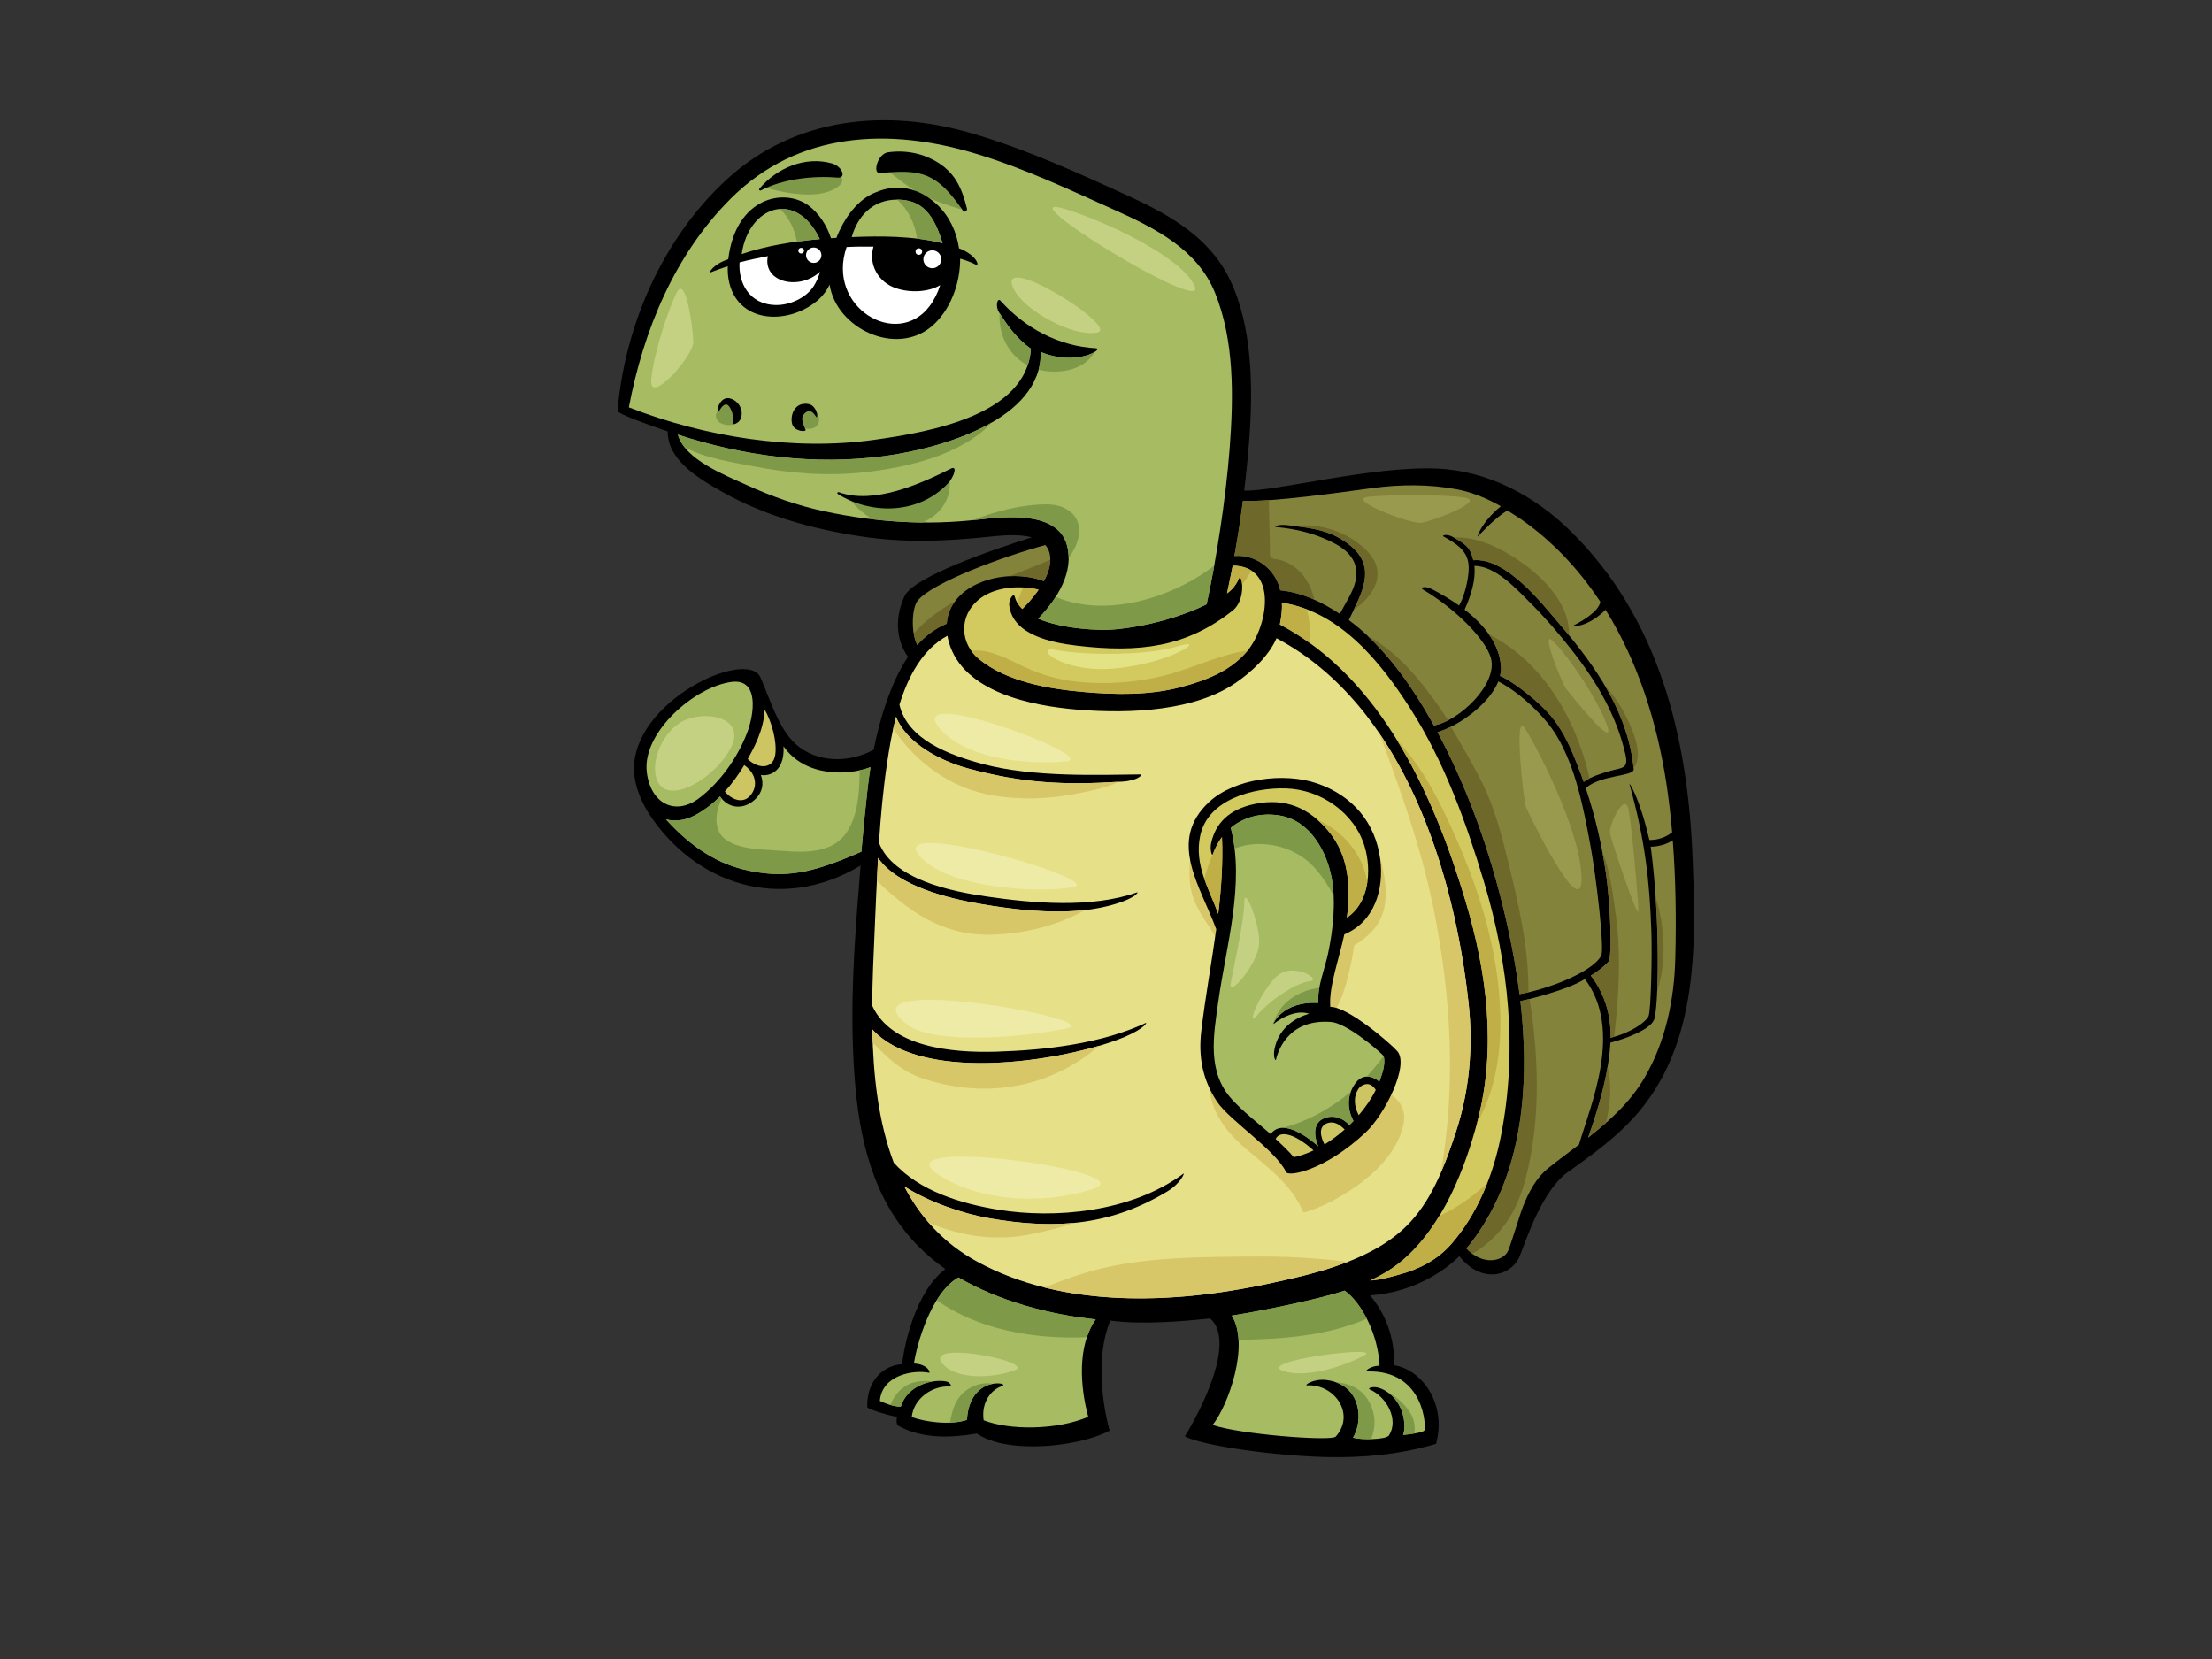 <?xml version="1.0" encoding="utf-8"?>
<!-- Generator: Adobe Illustrator 17.0.0, SVG Export Plug-In . SVG Version: 6.00 Build 0)  -->
<!DOCTYPE svg PUBLIC "-//W3C//DTD SVG 1.1//EN" "http://www.w3.org/Graphics/SVG/1.1/DTD/svg11.dtd">
<svg version="1.1" id="Layer_1" xmlns="http://www.w3.org/2000/svg" xmlns:xlink="http://www.w3.org/1999/xlink" x="0px" y="0px"
	 width="800px" height="600px" viewBox="0 0 800 600" enable-background="new 0 0 800 600" xml:space="preserve">
<rect x="0" y="0" width="800" height="600" fill="#333333" stroke="none"/>
<g>
	<path d="M612.094,309.104c-1.795-42.75-12.156-85.59-43.94-116.9c-12.816-12.623-29.706-21.922-48.361-22.738
		c-23.443-1.026-58.446,8.321-69.82,7.985c0.747-6.163,1.381-12.34,1.844-18.533c1.383-18.422,1.228-40.858-7.09-57.954
		c-7.243-14.887-21.166-22.977-36.004-29.796c-18.532-8.518-37.26-17.051-56.921-22.853c-31.373-9.257-64.363-5.967-88.85,16.482
		c-23.388,21.44-36.978,53.013-39.615,83.762c-0.096,1.123,12.557,5.571,18.135,7.472c0,10.086,10.294,16.537,19.755,21.867
		c15.35,8.647,32.422,13.387,49.866,16.05c15.883,2.428,30.242,1.849,46.065,0.226c4.048-0.417,10.879-1.236,15.998,0.161
		c-14.443,4.57-42.767,14.243-46.042,21.313c-3.303,7.129-3.383,15.368,1.28,21.907c-3.457,5.102-5.951,11-7.915,16.671
		c-1.915,5.531-3.361,11.199-4.515,16.932c-8.98,4.888-20.721,4.763-28.269-2.141c-6.21-5.679-9.135-15.967-12.642-23.976
		c-4.718-10.77-46.51,8.436-45.751,33.654c0.165,5.501,2.666,11.404,5.541,15.787c16.351,24.915,47.245,36.001,76.396,18.555
		c-1.718,21.569-3.502,42.813-2.794,64.471c0.703,21.463,3.131,44.369,15.293,62.877c4.93,7.499,11.126,13.615,18.161,18.579
		c-10.686,8.108-14.859,27.093-15.629,34.432c-6.448,0.279-12.881,5.729-12.615,15.461c0.025,0.871,9.626,3.567,10.725,3.504
		c-0.108,1.234-0.38,2.804,0.667,3.374c8.579,4.671,18.706,4.307,28.281,2.724c10.723,7.527,36.66,4.959,47.982-1.037
		c-2.29-8.06-5.36-26.732,0.268-39.839c10.858,1.557,26.185,0.325,36.064-0.778c9.637,8.436-3.631,33.74-9.126,42.694
		c6.968,3.503,32.702,7.008,50.802,7.461c13.661,0.343,27.053-0.908,40.057-4.78c3.899-14.49-5.032-26.771-15.072-28.4
		c-0.062-10.745-3.26-18.691-8.812-25.301c15.721-1.016,27.248-9.051,32.285-14.172c8.421,10.561,19.157,6.839,21.869-0.069
		c2.712-6.908,8.244-23.823,17.471-30.406c7.394-5.276,14.569-10.41,21.028-16.787C614.469,381.056,613.516,343.021,612.094,309.104
		z"/>
	<path fill="#83833C" d="M449.522,181.137c10.723,0.429,34.056-2.887,46.883-4.623c10.092-1.365,20.437-1.406,30.308,0.428
		c5.742,1.068,11.082,3.315,16.083,6.154c-7.277,6.002-8.817,11.505-8.276,10.906c1.585-1.753,6.208-6.632,10.631-9.396
		c2.353,1.473,5.149,3.252,7.351,4.894c10.606,7.904,19.242,17.493,26.271,28.108c-0.444,3.543-6.925,7.204-9.463,8.481
		c-1.012,0.51,4.524,1.14,11.369-5.556c11.834,18.993,18.669,41.049,22.002,62.88c0.886,5.799,1.551,11.675,2.066,17.579
		c-2.275,1.87-5.181,2.825-8.224,2.799c-3.779-16.112-7.415-20.934-7.206-20.186c5.578,19.874,7.291,34.886,7.917,53.123
		c0.305,8.822-0.137,28.669-0.994,30.74c-0.855,2.073-6.334,6.067-13.753,7.861c0.146-7.688-1.805-15.498-7.152-22.505
		c2.284-1.313,4.852-3.317,6.352-4.974c1.496-1.658,0.733-20.655-0.797-31.441c-1.508-10.651-3.97-21.175-7.385-31.4
		c5.466-4.86,17.599-4.169,17.343-6.834c-1.936-20.24-13.607-37.042-26.675-52.3c-6.365-7.429-19.319-24.315-31.329-23.265
		c-1.109-4.173-1.729-5.222-7.385-8.402c-2.213-1.242-4.087-0.565-3.468-0.224c4.739,2.62,8.247,4.921,9.034,9.482
		c0.785,4.559-1.638,12.93-3.333,15.531c-3.191-2.28-6.556-4.213-9.683-5.863c-2.612-1.379-4.678-0.689-3.395,0.072
		c12.255,7.256,22.687,18.194,24.558,24.682c2.735,9.483-11.55,22.959-20.591,24.485c-1.147-2.072-2.316-4.134-3.532-6.165
		c-6.819-11.4-15.863-23.555-27.222-31.941c4.229-9.153,10.338-18.587,0.953-26.588c-7.089-6.044-14.131-6.61-23.186-7.754
		c-3.282-0.414-5.083,0.593-4.103,0.678c7.527,0.658,14.967,2.543,21.585,6.154c5.25,2.865,8.611,7.199,7.145,13.48
		c-0.971,4.165-3.725,7.924-5.612,11.797c-6.632-4.303-13.458-7.714-21.583-8.551c-1.784-8.014-9.204-13.058-16.589-12.402
		C447.633,194.458,448.652,187.807,449.522,181.137z"/>
	<path fill="#83833C" d="M533.219,204.668c7.88-0.044,15.856,9.025,20.694,13.825c5.12,5.083,9.799,10.607,14.255,16.242
		c9.096,11.501,16.376,23.747,19.675,38.022c1.278,5.516-1.306,4.807-5.77,6.122c-3.074,0.906-6.693,2.01-9.303,3.905
		c-1.262-3.617-2.648-7.196-4.158-10.724c-2.44-5.701-5.289-10.761-9.664-15.268c-4.742-4.877-12.582-10.775-16.429-12.323
		c0.24-0.998,0.385-1.996,0.342-2.979c-0.342-8.484-6.15-15.547-13.167-20.999C532.106,215.144,533.774,209.534,533.219,204.668z"/>
	<path fill="#83833C" d="M562.924,265.995c7.028,11.691,9.806,26.455,12.248,39.592c2.247,12.097,5.133,37.626,3.944,39.983
		c-2.998,5.941-19.335,12.227-29.552,13.967c-0.962-7.599-2.291-15.041-3.816-22.158c-5.347-24.894-13.657-49.9-25.85-72.599
		c7.603-2.168,18.697-10.119,21.992-18.331C549.79,250.509,558.819,259.169,562.924,265.995z"/>
	<path fill="#D2CA5E" d="M450.947,235.63c-5.828,6.765-13.886,10.251-24.036,12.913c-11.313,2.965-23.47,2.744-34.985,1.727
		c-12.755-1.123-27.522-3.652-37.675-11.744c-7.037-5.608-7.523-15.435-0.635-21.392c5.635-4.874,14.756-5.61,22.025-3.872
		c-1.81,2.62-3.949,5.031-5.894,6.982c-1.327-1.247-2.277-2.682-2.71-4.34c-0.47-1.813-2.242,1.027-2.045,2.899
		c1.139,10.777,15.176,13.598,24.384,14.698c22.707,2.711,39.759,0.547,56.453-12.695c5.138-4.076,3.285-14.162,2.194-11.526
		c-0.802,1.936-2.11,3.794-4.256,5.334c0.673-3.136,1.462-6.895,2.062-10.044C462.497,204.693,458.504,226.862,450.947,235.63z"/>
	<path fill="#A6BB62" d="M353.823,187.925c-19.015,2.142-36.873,1.008-55.661-2.996c-9.792-2.087-19.21-5.44-28.264-9.574
		c-7.907-3.61-22.197-9.141-24.744-18.16c23.962,7.821,49.387,11.135,74.623,7.765c20.501-2.739,57.07-13.121,56.621-37.663
		c13.043,5.386,22.948-1.174,19.988-1.338c-13.504-0.747-25.658-7.285-34.532-17.184c-1.164-1.302-1.938,1.97-0.579,4.109
		c2.937,4.623,6.205,9.431,11.575,13.261c-1.542,23.908-36.209,30.065-56.721,32.931c-29.163,4.075-61.402-1.061-88.591-11.722
		c-0.039-0.015-0.073-0.008-0.112-0.02c5.243-27.64,16.443-55.147,36.9-75.546c24.284-24.215,57.047-25.779,88.768-16.16
		c17.18,5.209,33.471,12.866,49.764,20.189c14.969,6.728,30.164,14.33,36.562,30.047c7.083,17.405,6.696,37.755,5.323,56.078
		c-1.382,18.46-4.978,41.249-8.359,56.619c-9.034,4.456-21.306,7.979-33.235,9.069c-5.747,0.525-18.871-0.154-27.678-3.87
		c6.883-7.091,13.126-17.008,10.37-26.721C382.324,184.661,363.359,186.852,353.823,187.925z"/>
	<path fill="#7E9A49" d="M264.599,145.765c-0.536-0.295-1.097-0.454-1.649-0.503c-1.88,0.299-3.317,1.767-3.777,4.126
		c-0.051,0.262-0.163,0.454-0.298,0.612c0.011,1.238,0.527,2.388,1.874,3.076c1.823,0.932,4.213,0.912,5.946-0.246
		c0.153-0.102,0.261-0.221,0.396-0.329c-0.06-0.207-0.087-0.431-0.041-0.683C267.462,149.566,266.73,146.933,264.599,145.765z"/>
	<path fill="#7E9A49" d="M288.788,146.796c-0.011,0.011-0.014,0.025-0.027,0.035c-2.348,2.016-1.526,6.059,1.04,7.587
		c2.229,1.328,6.426,0.827,6.426-2.564C296.227,148.317,291.879,145.694,288.788,146.796z"/>
	<path fill="#7E9A49" d="M306.308,179.269c2.598,3.445,5.615,6.481,9.33,8.534c6.002,0.706,11.982,1.111,17.998,1.165
		c6.167-2.574,10.492-8.22,9.792-15.44c-5.294,3.193-11.053,5.595-16.845,6.649C320.689,181.25,312.543,181.717,306.308,179.269z"/>
	<path fill="#7E9A49" d="M395.9,127.287c-2.639,1.653-10.273,3.82-19.501,0.009c0.041,2.249-0.234,4.376-0.774,6.392
		c1.498,0.399,3.094,0.642,4.78,0.696C387.171,134.603,393.072,132.278,395.9,127.287z"/>
	<path fill="#7E9A49" d="M371.667,132.133c0.634-1.864,1.045-3.852,1.184-5.989c-5.223-3.725-8.455-8.375-11.33-12.881
		C361.053,121.272,364.907,128.585,371.667,132.133z"/>
	<path fill="#7E9A49" d="M292.621,60.273c-6.3,0.17-12.661,2.173-16.351,7.44c7.713,2.185,19.113,4.431,25.779,0.479
		C310.286,63.311,296.551,60.167,292.621,60.273z"/>
	<path fill="#7E9A49" d="M318.687,59.806c4.678,3.635,9.075,7.602,14.395,10.342c4.701,2.422,9.58,4.142,14.585,5.59
		C343.208,63.856,330.999,54.704,318.687,59.806z"/>
	<path fill="#7E9A49" d="M312.642,170.796c15.609-1.786,34.848-6.098,46.175-18.074c-12.097,7.017-27.926,10.752-39.04,12.236
		c-25.236,3.37-50.661,0.057-74.623-7.765c0.449,1.588,1.276,3.062,2.353,4.442c7.119,4.105,18.309,5.683,24.551,6.924
		C285.245,171.184,299.239,172.332,312.642,170.796z"/>
	<path fill="#7E9A49" d="M427.988,211.562c-14.008,7.049-31.666,10.442-46.184,4.303c-1.839,2.868-4.047,5.54-6.333,7.895
		c8.807,3.716,21.931,4.395,27.678,3.87c11.928-1.091,24.201-4.614,33.235-9.069c0.919-4.182,1.855-8.925,2.758-13.969
		C435.62,207.242,431.896,209.596,427.988,211.562z"/>
	<path fill="#7E9A49" d="M385.842,197.039c0.442,1.559,0.632,3.123,0.644,4.679c1.052-1.373,1.959-2.825,2.616-4.37
		c3.812-8.972-1.842-15.021-10.807-14.949c-8.776,0.071-17.968,2.414-26.421,5.704c0.651-0.066,1.294-0.106,1.949-0.179
		C363.359,186.852,382.324,184.661,385.842,197.039z"/>
	<path fill="#83833C" d="M331.895,217.216c5.342-6.566,30.743-15.891,46.166-20.103c0.932,1.063,1.567,2.407,1.747,4.135
		c0.302,2.907-0.669,5.986-2.258,8.932c-13.533-5.122-34.122,0.588-35.155,15.376c-4.234,1.742-7.724,4.448-10.656,7.714
		C329.299,228.324,329.87,219.704,331.895,217.216z"/>
	<path fill="#CDC562" d="M276.559,256.631c2.513,4.371,4.481,11.489,3.832,16.234c-0.747,5.458-6.277,5.266-9.965,1.647
		C272.238,271.209,276.257,264.245,276.559,256.631z"/>
	<path fill="#CDC562" d="M272.144,286.626c-2.653,4.527-7.335,2.896-9.997-0.374c2.657-2.909,4.998-6.155,7.019-9.542
		C273.042,279.429,274.003,283.45,272.144,286.626z"/>
	<path fill="#A6BB62" d="M233.906,279.17c-1.67-14.465,17.718-31.132,30.961-32.572c9.781-1.065,7.876,11.96,5.262,18.615
		c-3.466,8.839-9.435,17.397-17.093,23.315C244.205,295.349,235.217,290.554,233.906,279.17z"/>
	<path fill="#A6BB62" d="M311.544,308.007c-17.728,7.755-27.698,10.043-42.576,6.459c-11.357-2.737-20.559-9.784-28.116-18.144
		c3.189,0.818,6.773,0.496,10.411-1.423c3.354-1.77,6.402-4.126,9.154-6.848c2.891,4.252,8.187,4.998,12.378,1.306
		c3.072-2.705,3.512-6.067,2.371-9.091c2.382,0.536,8.73-0.577,8.208-10.362c8.027,11.472,23.878,10.495,31.444,7.547
		C313.397,286.158,311.659,306.569,311.544,308.007z"/>
	<path fill="#7E9A49" d="M310.894,278.598c0.005,7.771-0.6,16.013-4.437,22.039c-5.947,9.335-18.069,7.381-27.665,6.817
		c-5.841-0.344-17.606-0.793-19.349-8.309c-0.802-3.463,0.003-6.968,1.555-10.327c-0.202-0.242-0.398-0.497-0.58-0.768
		c-2.753,2.722-5.8,5.078-9.154,6.848c-3.638,1.919-7.222,2.242-10.411,1.423c7.557,8.359,16.759,15.407,28.116,18.144
		c14.878,3.584,24.847,1.296,42.576-6.459c0.115-1.438,1.853-21.849,3.274-30.556C313.684,277.893,312.348,278.28,310.894,278.598z"
		/>
	<path fill="#A6BB62" d="M393.582,512.413c-11.526,4.912-28.592,4.879-37.839,1.245c-0.941-6.748,2.946-11.16,6.565-12.328
		c3.619-1.168-11.66-4.282-12.598,12.198c-6.251,2.069-15.487,0.652-19.97-1.038c0.731-6.875,7.641-11.42,13.671-11.03
		c1.147,0.074,0.137-1.52-1.077-1.795c-4.3-0.974-13.936,0.757-16.566,9.074c-2.865-0.011-5.946-1.31-7.555-2.089
		c0.783-9.513,12.331-11.289,17.799-10.169c0.563,0.115-0.241-3.066-5.472-3.353c0.965-6.577,6.034-25.407,16.087-31.117
		c14.431,8.446,32.651,13.416,49.641,15.169C389.558,486.693,390.648,501.627,393.582,512.413z"/>
	<path fill="#A6BB62" d="M498.928,493.926c-3.264,0.007-5.676,2.121-4.471,2.084c20.909-0.648,21.443,20.633,20.641,21.411
		c-0.802,0.778-5.433,1.321-7.639,1.557c1.317-3.465,0.268-13.236-7.907-16.74c-2.801-1.199-5.161-0.182-4.157,0.26
		c6.118,2.694,10.588,10.9,6.97,16.609c-1.033,1.633-10.052,1.688-13.045,0.855c3.663-5.786,3.395-19.108-9.47-20.839
		c-4.827-0.649-8.343,1.968-7.145,1.909c10.033-0.509,17.599,10.419,10.388,18.532c-1.597,1.796-35.235-0.858-44.526-4.22
		c5.562-6.896,13.538-28.938,6.938-39.549c11.96-1.846,32.37-6.183,40.801-9.007C492.582,471.225,498.479,482.904,498.928,493.926z"
		/>
	<path fill="#7E9A49" d="M393.094,483.625c0.772-2.318,1.803-4.499,3.175-6.445c-16.99-1.753-35.21-6.723-49.641-15.169
		c-3.077,1.748-5.683,4.733-7.852,8.214C353.963,481.027,374.194,484.438,393.094,483.625z"/>
	<path fill="#7E9A49" d="M328.245,500.836c-3.102,1.716-5.058,4.276-6.213,7.294c1.196,0.347,2.485,0.603,3.738,0.609
		c1.84-5.822,7.112-8.41,11.584-9.108C334.068,499.162,330.456,499.612,328.245,500.836z"/>
	<path fill="#7E9A49" d="M345.764,507.166c-1.171,2.347-1.823,4.825-2.172,7.36c2.167-0.086,4.274-0.387,6.12-0.997
		c0.531-9.333,5.66-12.379,9.351-13.056C353.899,499.447,348.101,502.484,345.764,507.166z"/>
	<path fill="#7E9A49" d="M511.551,518.444c0.328-2.727-0.115-5.478-1.817-7.957c-1.844-2.685-4.446-5.252-7.474-6.687
		c5.688,4.258,6.354,12.141,5.2,15.179C508.503,518.867,510.085,518.685,511.551,518.444z"/>
	<path fill="#7E9A49" d="M495.909,520.478c1.333-3.404,1.654-7.171,0.451-10.748c-2.309-6.863-7.452-9.382-13.437-9.865
		c9.777,3.302,9.74,14.821,6.398,20.099C490.697,520.346,493.346,520.539,495.909,520.478z"/>
	<path fill="#7E9A49" d="M494.317,476.93c-2.249-4.418-5.085-8.073-8.011-10.141c-8.43,2.824-28.84,7.161-40.801,9.007
		c1.51,2.428,2.229,5.468,2.417,8.774C463.935,484.343,479.993,483.138,494.317,476.93z"/>
	<path fill="#E6E188" d="M457.898,464.437c-33.764,7.155-73.414,8.81-104.459-8.119c-12.25-6.679-20.653-16.164-26.384-27.243
		c9.082,5.829,21.353,9.83,30.021,11.396c25.868,4.671,45.568,2.206,65.138-9.603c4.838-2.92,6.38-6.847,5.784-6.404
		c-19.173,14.205-46.929,16.267-66.697,13.091c-13.824-2.222-28.855-6.858-38.064-17.058c-5.599-14.811-7.427-31.667-7.754-48.189
		c18.774,20.454,72.586,10.71,91.451,2.63c6.971-2.984,7.994-5.226,7.486-4.989c-16.152,7.537-36.202,9.837-53.883,10.39
		c-16.86,0.527-38.282-1.763-45.103-16.652c0.076-9.444,0.516-18.642,0.891-27.127c0.387-8.726,0.733-17.515,1.232-26.299
		c7.206,10.422,25.923,14.73,36.846,16.624c13.331,2.31,31.609,4.513,46.335,0.779c10.086-2.557,11.05-5.116,10.567-4.945
		c-16.587,5.833-37.491,3.985-54.484,1.515c-12.926-1.88-33.787-6.112-38.932-19.445c0.632-9.597,1.5-19.172,2.904-28.635
		c0.758-5.111,1.736-11.009,3.255-16.913c3.874,9.65,16.083,15.965,25.919,18.642c19.979,5.439,35.084,6.131,55.899,4.788
		c6.031-0.388,7.341-2.598,6.835-2.595c-15.009,0.13-38.93,1.179-57.544-3.839c-11.975-3.231-27.002-8.809-29.861-21.4
		c3.189-10.286,8.338-19.999,17.349-24.917c0.128,0.741,0.284,1.493,0.504,2.27c5.158,18.251,30.077,23.106,46.576,24.463
		c19.759,1.624,42.545,0.325,57.154-9.667c5.802-3.968,11.994-9.752,14.791-16.162c46.137,24.425,64.345,85.084,69.455,131.976
		c1.702,15.628,0.383,31.481-4.542,46.475c-3.709,11.303-8.146,23.603-16.417,32.589
		C497.368,455.761,475.97,460.608,457.898,464.437z"/>
	<path fill="#D7C768" d="M478.648,375.235c0.378-3.806,2.866-7.483,4.732-10.683c3.251-5.579,5.468-16.276,6.396-22.66
		c11.171-6.702,13.405-15.191,9.83-29.936c-3.34-13.775-16.19-20.607-30.466-21.714c-6.324-0.491-12.592-0.026-18.82,1.201
		c-4.032,0.795-12.124,0.305-13.249,5.696c-0.257,1.234-1.624,1.234-2.329,0.54c-4.068,6.399-5.182,15.294-4.233,22.62
		c0.93,7.188,5.145,11.95,8.704,17.908c7.039,11.784,4.091,23.492,0.807,36.012c-2.215,8.444-4.418,17.71-1.044,26.19
		c2.444,6.141,6.734,10.923,11.715,15.151c8.104,6.876,16.541,12.996,20.717,22.992c7.106-1.568,32.216-13.55,36.137-31.73
		C511.412,388.893,476.852,393.293,478.648,375.235z"/>
	<path fill="#D7C768" d="M392.434,329.138c-12.883,1.452-27.113-0.363-38.028-2.254c-10.924-1.894-29.641-6.202-36.846-16.624
		c-0.158,2.785-0.284,5.568-0.417,8.352c11.511,10.936,23.642,19.721,40.898,19.431
		C369.764,337.847,382.021,334.977,392.434,329.138z"/>
	<path fill="#D7C768" d="M372.914,446.374c5.223-1.049,10.532-2.345,15.647-4.121c-9.625,0.955-19.938,0.304-31.485-1.782
		c-8.668-1.566-20.939-5.567-30.021-11.396c2.439,4.716,5.399,9.118,8.895,13.163C347.586,447.075,359.786,449.01,372.914,446.374z"
		/>
	<path fill="#D7C768" d="M531.125,362.799c-3.425-31.432-12.752-69.037-32.415-97.781c1.649,4.094,3.118,8.257,4.59,12.319
		c6.157,17.003,11.621,33.701,15.198,51.471c6.347,31.525,8.164,63.786,2.572,95.375c2.135-4.926,3.905-10.006,5.514-14.908
		C531.508,394.28,532.827,378.427,531.125,362.799z"/>
	<path fill="#D7C768" d="M452.445,454.439c-17.553,0.165-36.108,0.173-53.278,4.119c-7.383,1.697-14.447,4.257-21.415,7.082
		c25.924,6.451,54.706,4.187,80.146-1.204c9.511-2.015,19.938-4.328,29.554-8.079C475.797,454.872,464.015,454.33,452.445,454.439z"
		/>
	<path fill="#D7C768" d="M333.894,390.112c9.41,3.101,19.395,4.334,29.279,3.228c13.277-1.486,24.742-6.892,34.383-15.124
		c-23.374,6.877-65.829,11.787-82.072-5.909c0.032,1.576,0.091,3.156,0.151,4.737C320.901,382.455,325.826,387.453,333.894,390.112z
		"/>
	<path fill="#D7C768" d="M359.603,287.776c10.18,1.648,20.21,1.162,30.301-0.845c4.492-0.893,10.081-1.914,14.66-4.184
		c-20.14,1.228-35.041,0.458-54.596-4.866c-9.836-2.677-22.045-8.992-25.919-18.642c-0.371,1.439-0.706,2.878-1.017,4.305
		C331.535,276.121,344.065,285.262,359.603,287.776z"/>
	<path fill="#D2CA5E" d="M524.972,449.81c-5.01,5.758-11.423,9.092-18.785,11.124c-2.648,0.73-6.79,1.958-10.674,2.202
		c4.384-2.058,8.457-4.506,11.957-7.518c14.317-12.316,22.398-32.868,26.961-50.409c6.833-26.271,3.356-53.246-4.297-78.983
		c-11.121-37.412-30.086-80.801-67.25-100.379c0.47-2.364,0.927-5.388,0.712-7.876c21.152,3.199,35.874,21.66,46.567,38.451
		c12.252,19.237,20.039,40.899,26.528,62.492c9.044,30.096,12.239,61.229,6.079,92.183
		C540.023,424.899,534.397,438.977,524.972,449.81z"/>
	<path fill="#83833C" d="M560.114,422.337c-4.556,3.627-7.183,8.705-9.257,13.925c-1.322,3.325-3.78,11.895-5.349,15.903
		c-1.571,4.007-9.225,5.841-15.157-0.658c3.147-3.687,5.878-7.822,8.32-12.21c12.752-22.91,14.239-50.934,11.19-77.281
		c0.277,0.101,16.715-3.701,23.333-7.949c13.971,18.568,1.997,45.733-2.128,59.895C567.432,416.724,563.733,419.455,560.114,422.337
		z"/>
	<path fill="#83833C" d="M605.893,346.623c-0.385,14.906-3.489,30.049-11.105,43.113c-5.216,8.944-12.534,15.518-20.396,21.666
		c3.794-10.773,7.405-22.976,8.031-34.321c5.04-1.254,14.12-4.542,15.744-8.161c1.624-3.621,2.495-35.095-1.161-62.703
		c2.875-0.026,5.621-0.828,7.972-2.3C606.081,318.145,606.253,332.541,605.893,346.623z"/>
	<path fill="#6F682B" d="M460.731,202.112c-0.768-0.083-1.407-0.58-1.413-1.413c-0.041-6.608-0.3-13.212-0.44-19.816
		c-3.61,0.243-6.838,0.354-9.357,0.254c-0.87,6.67-1.888,13.321-3.085,19.943c7.385-0.656,14.805,4.388,16.589,12.402
		c4.435,0.457,8.475,1.699,12.315,3.415C473.781,209.57,468.65,202.968,460.731,202.112z"/>
	<path fill="#6F682B" d="M494.594,229.982c8.235,7.728,15.056,17.199,20.455,26.226c1.216,2.03,2.385,4.093,3.532,6.165
		c1.603-0.271,3.374-0.932,5.182-1.865C516.016,248.827,506.739,236.401,494.594,229.982z"/>
	<path fill="#6F682B" d="M493.65,198.513c-6.867-6.426-16.337-9.355-25.612-8.283c7.901,0.988,14.305,1.961,20.742,7.449
		c8.114,6.917,4.645,14.907,0.823,22.859C497.402,215.154,502.212,206.525,493.65,198.513z"/>
	<path fill="#6F682B" d="M550.264,203.368c-6.938-4.816-15.742-9.438-24.45-8.958c5.315,3.02,5.946,4.118,7.03,8.2
		c12.01-1.05,24.964,15.836,31.329,23.265c1.079,1.261,2.144,2.536,3.2,3.818C568.092,219.012,558.354,208.985,550.264,203.368z"/>
	<path fill="#6F682B" d="M575.335,352.823c5.347,7.007,7.298,14.817,7.152,22.505c0.44-0.107,0.873-0.222,1.299-0.343
		c1.766-14.934,2.595-30.111,0.467-44.979c-1.013-7.084-1.958-15.239-4.815-22.23c0.55,2.866,1.044,5.743,1.452,8.632
		c1.53,10.786,2.293,29.784,0.797,31.441C580.187,349.506,577.619,351.511,575.335,352.823z"/>
	<path fill="#6F682B" d="M590.312,264.047c-2.178-5.507-5.438-11.421-9.816-15.954c5.342,9.101,9.193,18.889,10.299,29.65
		c0.316-0.331,0.6-0.707,0.813-1.189C593.299,272.717,591.768,267.729,590.312,264.047z"/>
	<path fill="#6F682B" d="M538.503,229.463c2.525,3.611,4.181,7.626,4.359,12.028c0.043,0.983-0.103,1.981-0.342,2.979
		c3.848,1.549,11.687,7.446,16.429,12.323c4.375,4.506,7.223,9.567,9.664,15.268c1.51,3.528,2.896,7.107,4.158,10.724
		c0.653-0.475,1.372-0.9,2.128-1.284C570.051,260.005,557.887,239.132,538.503,229.463z"/>
	<path fill="#6F682B" d="M545.543,312.017c-2.492-10.148-5.028-20.083-9.772-29.473c-3.397-6.723-7.234-13.196-11.011-19.708
		c-1.699,0.846-3.351,1.513-4.863,1.944c12.193,22.699,20.502,47.705,25.85,72.599c1.525,7.118,2.854,14.559,3.816,22.158
		c1.013-0.172,2.098-0.401,3.212-0.658C552.965,343.107,549.249,327.114,545.543,312.017z"/>
	<path fill="#6F682B" d="M365.134,208.387c4.302-0.222,8.634,0.362,12.416,1.793c1.374-2.548,2.281-5.194,2.307-7.743
		C375.081,204.511,370.101,206.42,365.134,208.387z"/>
	<path fill="#6F682B" d="M330.463,229.099c0.259,1.515,0.676,2.955,1.276,4.172c2.932-3.266,6.421-5.972,10.656-7.714
		c0.22-3.156,1.337-5.893,3.079-8.205C339.843,220.54,334.698,224.307,330.463,229.099z"/>
	<path fill="#6F682B" d="M540.196,447.567c5.972-5.873,9.341-12.918,11.497-21.042c5.534-20.832,4.904-43.888,1.494-65.234
		c-1.951,0.482-3.25,0.753-3.326,0.725c3.049,26.347,1.562,54.371-11.19,77.281c-2.442,4.388-5.174,8.522-8.32,12.21
		c0.674,0.739,1.374,1.357,2.08,1.89C535.361,451.868,538.217,449.514,540.196,447.567z"/>
	<path fill="#6F682B" d="M581.417,385.824c-1.462,8.689-4.19,17.532-7.025,25.578c2.211-1.729,4.37-3.5,6.458-5.339
		C582.386,399.261,583.075,392.368,581.417,385.824z"/>
	<path fill="#6F682B" d="M598.778,324.31c0.898,13.285,0.948,25.882,0.561,34.345C602.791,347.707,602.187,335.445,598.778,324.31z"
		/>
	<path d="M343.913,169.479c-11.089,5.568-27.763,13.074-40.524,8.54c-0.461-0.163-0.781,0.399-0.355,0.665
		c11.817,7.386,29.108,7.606,39.913-3.976C344.937,172.576,346.447,168.206,343.913,169.479z"/>
	<path d="M264.814,144.356c-2.469-1.076-4.022,0.341-4.941,2.373c-0.518,1.15-0.257,2.709,0.305,1.742
		c0.717-1.231,2.215-3.321,3.567-1.424c1.29,1.808,1.714,4.493,1.253,5.867c-0.381,1.145,2.096,0.11,2.714-1.116
		C269.123,148.994,267.625,145.581,264.814,144.356z"/>
	<path d="M293.888,146.822c-0.724-0.658-1.862-0.903-3.205-0.77c-3.496,0.35-4.929,4.232-4.222,7.184
		c0.696,2.916,5.305,3.069,4.881,2.163c-0.426-0.905-1.02-2.163-1.205-3.637c-0.185-1.474,1.184-3.014,2.449-3.054
		c1.264-0.038,1.945,1.128,2.655,2.119C295.627,151.369,296.041,148.779,293.888,146.822z"/>
	<path d="M346.85,89.812c-0.886-5.942-3.457-11.569-7.919-15.803c-6.975-6.615-15.166-7.457-22.041-4.517
		c-6.537,2.44-11.533,9.162-14.388,16.533c-0.653,0.041-1.308,0.082-1.968,0.127c-1.535-4.682-4.315-8.938-8.02-11.741
		c-8.775-6.634-26.453-3.133-29.126,19.344c-5.539,1.831-7.259,5.098-6.416,4.763c2.034-0.813,4.118-1.547,6.231-2.229
		c-0.046,1.666,0.039,3.248,0.284,4.67c2.735,15.962,21.12,16.851,31.962,7.893c2.036-1.682,3.539-3.713,4.586-5.945
		c0.004,0.019,0.004,0.039,0.007,0.059c2.389,15.742,23.949,26.133,36.979,15.009c6.689-5.71,10.296-15.496,10.225-24.435
		c1.89,0.536,4.377,1.438,5.663,2.18C354.346,96.551,353.5,92.33,346.85,89.812z"/>
	<path fill="#A6BB62" d="M296.492,86.469c-9.398,0.824-19.322,2.371-28.26,5.421C270.832,74.307,287.96,68.552,296.492,86.469z"/>
	<path fill="#FFFFFF" d="M294.311,103.438c-2.763,4.33-8.634,6.94-13.618,6.881c-9.939-0.117-13.693-8.295-13.224-15.414
		c3.166-0.866,6.971-1.642,10.226-2.274c-1.936,9.544,11.36,12.573,18.873,5.657C296.053,100.126,295.305,101.876,294.311,103.438z"
		/>
	<path fill="#FFFFFF" d="M336.158,110.76c-11.79,15.576-37.484,0.349-29.973-21.423c0.011,0,0.02-0.001,0.03-0.002
		c3.237-0.169,6.46-0.19,9.685-0.131c-1.931,6.507,1.816,12.78,7.88,14.939c5.319,1.893,12.044,1.515,16.262-1.021
		C339.133,105.924,337.836,108.544,336.158,110.76z"/>
	<path fill="#A6BB62" d="M308.031,85.747c2.011-7.158,7.223-13.56,16.452-13.56c9.231,0,13.362,5.692,16.401,15.774
		C330.275,85.303,318.522,85.308,308.031,85.747z"/>
	<path fill="#7E9A49" d="M288.209,87.398c2.781-0.38,5.555-0.69,8.283-0.929c-3.784-7.947-9.261-11.229-14.409-10.895
		C285.282,78.495,287.366,82.805,288.209,87.398z"/>
	<path fill="#7E9A49" d="M331.659,86.313c3.129,0.376,6.224,0.897,9.225,1.649c-3.039-10.082-7.17-15.774-16.401-15.774
		c-0.011,0-0.021,0.002-0.032,0.002C328.41,75.734,330.992,80.92,331.659,86.313z"/>
	<path d="M300.844,59.09c-9.683-2.71-19.919,1.679-26.198,9.173c-0.3,0.356,0.114,0.816,0.524,0.602
		c7.983-4.159,18.721-5.372,27.728-4.63C306.278,64.515,304.62,60.147,300.844,59.09z"/>
	<path d="M349.711,75.448c-1.714-7.019-4.091-12.491-10.042-16.369c-5.653-3.683-12.129-4.882-18.468-4.006
		c-3.833,0.53-5.681,7.69-3.053,7.496c5.165-0.378,9.855-0.832,14.303,0.179c7.161,1.628,11.589,7.415,15.842,13.488
		C348.797,76.957,349.91,76.27,349.711,75.448z"/>
	<path d="M505.314,380.127c-2.82-3.132-17.959-16.091-24.196-15.975c-0.6-7.123,3.152-17.244,5.078-26.237
		c10.865-4.495,14.374-16.215,12.999-27.033c-1.686-13.252-9.935-23.15-22.973-27.594c-11.719-3.993-29.692-1.822-38.93,6.757
		c-15.174,14.09-3.156,30.377,2.47,45.737c0.029,0.082,0.085,0.132,0.126,0.197c-1.679,12.236-3.956,24.42-5.438,36.996
		c-1.093,9.277,0.499,17.628,5.741,25.497c4.485,6.733,21.297,17.601,24.914,25.387c0.877,1.884,14.074-0.519,28.849-14.354
		C500.76,403.135,509.872,385.188,505.314,380.127z"/>
	<path fill="#D2CA5E" d="M434.047,302.347c2.726-13.292,19.274-17.536,30.928-17.211c12.897,0.36,25.021,9.007,28.592,21.106
		c2.554,8.651,1.567,20.351-6.441,25.605c1.407-11.301,0.713-22.363-6.588-31.164c-6.909-8.334-15.398-12.227-26.553-9.966
		c-9.697,1.966-14.346,7.139-15.952,14.147c-0.536,2.335,0.279,5.074,0.626,4.058c0.786-2.304,1.913-4.358,3.282-6.162
		c0.392,9.436-0.256,18.625-1.347,27.748C437.142,321.206,431.9,312.801,434.047,302.347z"/>
	<path fill="#C0AE47" d="M375.64,213.262c-1.808-0.432-3.731-0.71-5.685-0.811c-0.692,1.807-1.395,3.608-2.096,5.411
		c0.49,0.859,1.114,1.657,1.886,2.382C371.692,218.292,373.83,215.881,375.64,213.262z"/>
	<path fill="#C0AE47" d="M448.022,209.279c0.461-1.115,1.054,0.058,1.201,2.078c1.267-1.565,2.385-3.232,3.401-4.966
		c-1.725-1.127-3.954-1.801-6.796-1.822c-0.6,3.148-1.39,6.908-2.062,10.044C445.912,213.073,447.22,211.215,448.022,209.279z"/>
	<path fill="#C0AE47" d="M423.977,243.536c-9.886,2.902-20.557,3.942-30.842,3.328c-8.356-0.5-15.363-2.24-22.874-5.748
		c-4.197-1.959-13.132-6.988-18.893-5.623c0.792,1.096,1.741,2.124,2.882,3.033c10.154,8.092,24.92,10.62,37.675,11.744
		c11.515,1.017,23.672,1.238,34.985-1.727c10.15-2.661,18.208-6.148,24.036-12.913c0.099-0.116,0.194-0.251,0.293-0.371
		C441.915,236.61,432.949,240.903,423.977,243.536z"/>
	<path fill="#C0AE47" d="M473.591,232.491c0.165-1.692,0.227-3.391,0.147-5.088c-0.112-2.4-0.506-4.705-1.031-6.967
		c-2.902-1.116-5.926-1.981-9.112-2.463c0.215,2.487-0.241,5.512-0.712,7.876C466.638,227.827,470.198,230.058,473.591,232.491z"/>
	<path fill="#C0AE47" d="M534.163,406.198c11.621-20.245,9.605-47.938,4.036-70.06c-3.812-15.14-9.696-29.645-16.53-43.665
		c-4.535-9.301-9.806-17.815-16.541-24.939c11.378,18.423,19.256,39.347,25.007,58.693c7.653,25.736,11.13,52.711,4.297,78.983
		C534.346,405.536,534.25,405.87,534.163,406.198z"/>
	<path fill="#C0AE47" d="M520.992,439.61c-0.169,0.08-0.337,0.162-0.506,0.241c-3.637,5.957-7.924,11.389-13.016,15.768
		c-3.5,3.012-7.573,5.46-11.957,7.518c3.883-0.245,8.026-1.472,10.674-2.202c7.362-2.032,13.774-5.366,18.785-11.124
		c5.544-6.372,9.742-13.88,12.844-21.78C532.775,432.645,527.17,436.673,520.992,439.61z"/>
	<path fill="#C0AE47" d="M491.552,310.3c-3.56-6.545-8.878-11.042-15.155-13.893c1.443,1.257,2.822,2.683,4.141,4.275
		c7.301,8.801,7.995,19.864,6.588,31.164c4.35-2.854,6.615-7.613,7.38-12.748C494.01,316.061,493.073,313.097,491.552,310.3z"/>
	<path fill="#C0AE47" d="M440.601,304.771c-0.032,0.1-0.039,0.198-0.098,0.301c-0.559,0.992-1.054,2.005-1.524,3.024
		c-0.107,0.275-0.224,0.542-0.32,0.824c-0.035,0.106-0.08,0.148-0.124,0.177c-1.223,2.822-2.172,5.733-2.999,8.687
		c1.459,4.245,3.449,8.387,5.058,12.722c1.092-9.123,1.739-18.311,1.347-27.748C441.459,303.395,441.018,304.073,440.601,304.771z"
		/>
	<path fill="#CDC562" d="M467.907,418.527c-1.77-2.191-4.519-4.727-6.553-6.607c1.265-2.5,4.497-1.977,7.683-0.256
		c2.188,1.183,4.16,2.739,6.015,4.392C472.652,417.199,470.242,418.056,467.907,418.527z"/>
	<path fill="#CDC562" d="M479.033,413.906c-1.366-2.568-2.481-6.576,1.138-7.749c2.364-0.765,4.467,0.647,6.135,2.347
		C484.007,410.54,481.549,412.364,479.033,413.906z"/>
	<path fill="#CDC562" d="M491.408,403.32c-1.643-3.051-2.087-6.685,0.016-9.697c0.626-0.899,2.069-1.616,3.186-1.542
		c1.349,0.089,2.224,1.054,2.964,2.082C496.026,397.31,493.905,400.419,491.408,403.32z"/>
	<path fill="#A6BB62" d="M498.854,391.192c-2.465-2.151-6.01-2.803-8.437,0.305c-3.29,4.213-3.338,9.429-0.921,13.93
		c-0.486,0.506-0.98,1.004-1.484,1.493c-2.215-2.524-5.725-3.882-9.131-2.488c-4.213,1.724-3.612,6.679-2.117,10.131
		c-5.175-4.543-13.325-9.77-17.2-4.402c-4.717-4.083-9.699-7.862-13.976-12.518c-9.202-10.018-6.664-23.303-4.985-35.34
		c2.817-20.17,9.701-42.596,4.535-62.912c4.76-3.958,11.238-5.661,18.114-4.374c10.739,2.007,16.637,13.131,18.365,22.561
		c1.601,8.732,0.515,18.68-1.308,27.302c-1.111,5.252-3.986,12.217-3.535,17.86c-13.139-0.78-16.733,8.056-16.142,7.585
		c2.783-2.208,8.095-5.252,12.851-3.7c-7.55,2.178-11.859,7.533-12.665,13.632c-0.28,2.123,0.502,3.621,0.653,2.976
		c1.033-4.416,5.378-14.786,19.989-13.618c5.211,0.416,15.909,9.135,18.978,12.295C501.159,384.928,499.91,388.342,498.854,391.192z
		"/>
	<path fill="#7E9A49" d="M455.719,305.249c8.017,0.146,15.435,3.36,20.616,9.606c2.328,2.807,4.293,5.858,5.979,9.069
		c-0.105-2.159-0.321-4.288-0.699-6.346c-1.729-9.43-7.626-20.554-18.365-22.561c-6.876-1.287-13.354,0.416-18.114,4.374
		c0.63,2.476,1.074,4.984,1.375,7.514C449.356,305.803,452.429,305.189,455.719,305.249z"/>
	<path fill="#7E9A49" d="M460.706,369.891c0.751-1.707,5.04-7.805,16.066-7.151c-0.137-1.716,0.053-3.559,0.389-5.435
		C469.825,358.048,462.488,362.783,460.706,369.891z"/>
	<path fill="#7E9A49" d="M488.549,394.808c-7.316,6.184-15.863,10.837-24.712,13.101c4.078-0.124,9.25,3.428,12.926,6.655
		c-1.494-3.452-2.096-8.407,2.117-10.131c3.406-1.394,6.916-0.035,9.131,2.488c0.504-0.489,0.997-0.987,1.484-1.493
		C487.681,402.048,487.255,398.266,488.549,394.808z"/>
	<path fill="#7E9A49" d="M500.41,381.885c-1.86,2.633-3.929,5.149-6.171,7.52c1.622-0.077,3.276,0.62,4.615,1.787
		c1.056-2.849,2.305-6.263,1.583-9.281C500.43,381.902,500.419,381.893,500.41,381.885z"/>
	<circle fill="#FFFFFF" cx="337.183" cy="93.768" r="3.235"/>
	<circle fill="#FFFFFF" cx="332.309" cy="90.979" r="1.189"/>
	<circle fill="#FFFFFF" cx="294.293" cy="92.296" r="2.782"/>
	<circle fill="#FFFFFF" cx="289.749" cy="90.657" r="1.023"/>
	<path fill="#EEEBA7" d="M340.091,263.699c9.752,11.229,33.062,12.958,45.575,11.618
		C398.179,273.976,325.346,246.719,340.091,263.699z"/>
	<path fill="#EEEBA7" d="M335.177,311.955c10.89,8.835,38.426,11.17,52.724,8.936C402.198,318.658,311.496,292.742,335.177,311.955z
		"/>
	<path fill="#EEEBA7" d="M328.028,370.488c9.862,7.711,44.233,4.469,58.085,1.341C399.966,368.701,303.454,351.274,328.028,370.488z
		"/>
	<path fill="#EEEBA7" d="M339.644,425c14.102,9.124,36.639,11.171,55.853,4.915C414.711,423.66,316.856,410.255,339.644,425z"/>
	<path fill="#E3E386" d="M382.094,235.103c9.149,1.83,32.17,2.234,43.788-1.34c11.618-3.574-2.234,6.255-23.234,8.042
		C383.503,243.435,373.158,233.316,382.094,235.103z"/>
	<path fill="#9A9A4E" d="M494.69,179.699c8.187-0.91,29.935-0.893,35.744,0.447c5.809,1.34-12.512,8.489-16.532,8.936
		C509.882,189.529,486.648,180.592,494.69,179.699z"/>
	<path fill="#9A9A4E" d="M551.435,263.254c3.999,6.221,20.107,36.639,20.554,54.065s-19.212-23.234-20.107-25.468
		C550.988,289.616,547.414,256.999,551.435,263.254z"/>
	<path fill="#9A9A4E" d="M561.266,231.53c5.688,5.055,17.427,22.787,20.107,31.277c2.68,8.49-12.958-11.17-14.745-13.404
		C564.841,247.168,557.244,227.955,561.266,231.53z"/>
	<path fill="#9A9A4E" d="M588.969,292.744c1.152,5.762,3.574,32.617,3.574,36.639s-9.832-25.469-10.278-28.15
		C581.82,298.552,587.629,286.042,588.969,292.744z"/>
	<path fill="#C4D183" d="M366.454,104.187c3.679,8.144,21.892,17.873,30.383,16.086C405.327,118.485,360.198,90.335,366.454,104.187
		z"/>
	<path fill="#C4D183" d="M385.221,75.59c15.666,4.821,42.893,17.873,46.915,28.15C436.157,114.017,361.987,68.44,385.221,75.59z"/>
	<path fill="#C4D183" d="M235.537,137.252c0.848-9.345,6.256-25.916,9.383-31.724c3.127-5.809,5.809,13.404,5.809,18.319
		S234.644,147.082,235.537,137.252z"/>
	<path fill="#C4D183" d="M237.771,282.467c-3.074-6.83,2.234-19.214,10.723-22.341s21.445,0.001,15.638,10.724
		S241.793,291.403,237.771,282.467z"/>
	<path fill="#C4D183" d="M454.922,366.916c4.952-5.779,14.298-11.617,18.767-12.064c4.469-0.447-4.914-6.255-10.723-2.681
		S449.561,373.172,454.922,366.916z"/>
	<path fill="#C4D183" d="M450.008,326.256c0,7.149-4.02,24.128-4.914,29.49s9.829-7.15,10.276-14.298
		C455.817,334.298,450.008,320,450.008,326.256z"/>
	<path fill="#C4D183" d="M464.753,496.046c8.196,2.261,21.001-1.787,28.597-5.809C500.946,486.216,451.795,492.472,464.753,496.046z
		"/>
	<path fill="#C4D183" d="M341.431,493.812c4.822,4.822,16.979,4.915,25.468,1.787C375.388,492.471,331.603,483.982,341.431,493.812z
		"/>
</g>
</svg>
